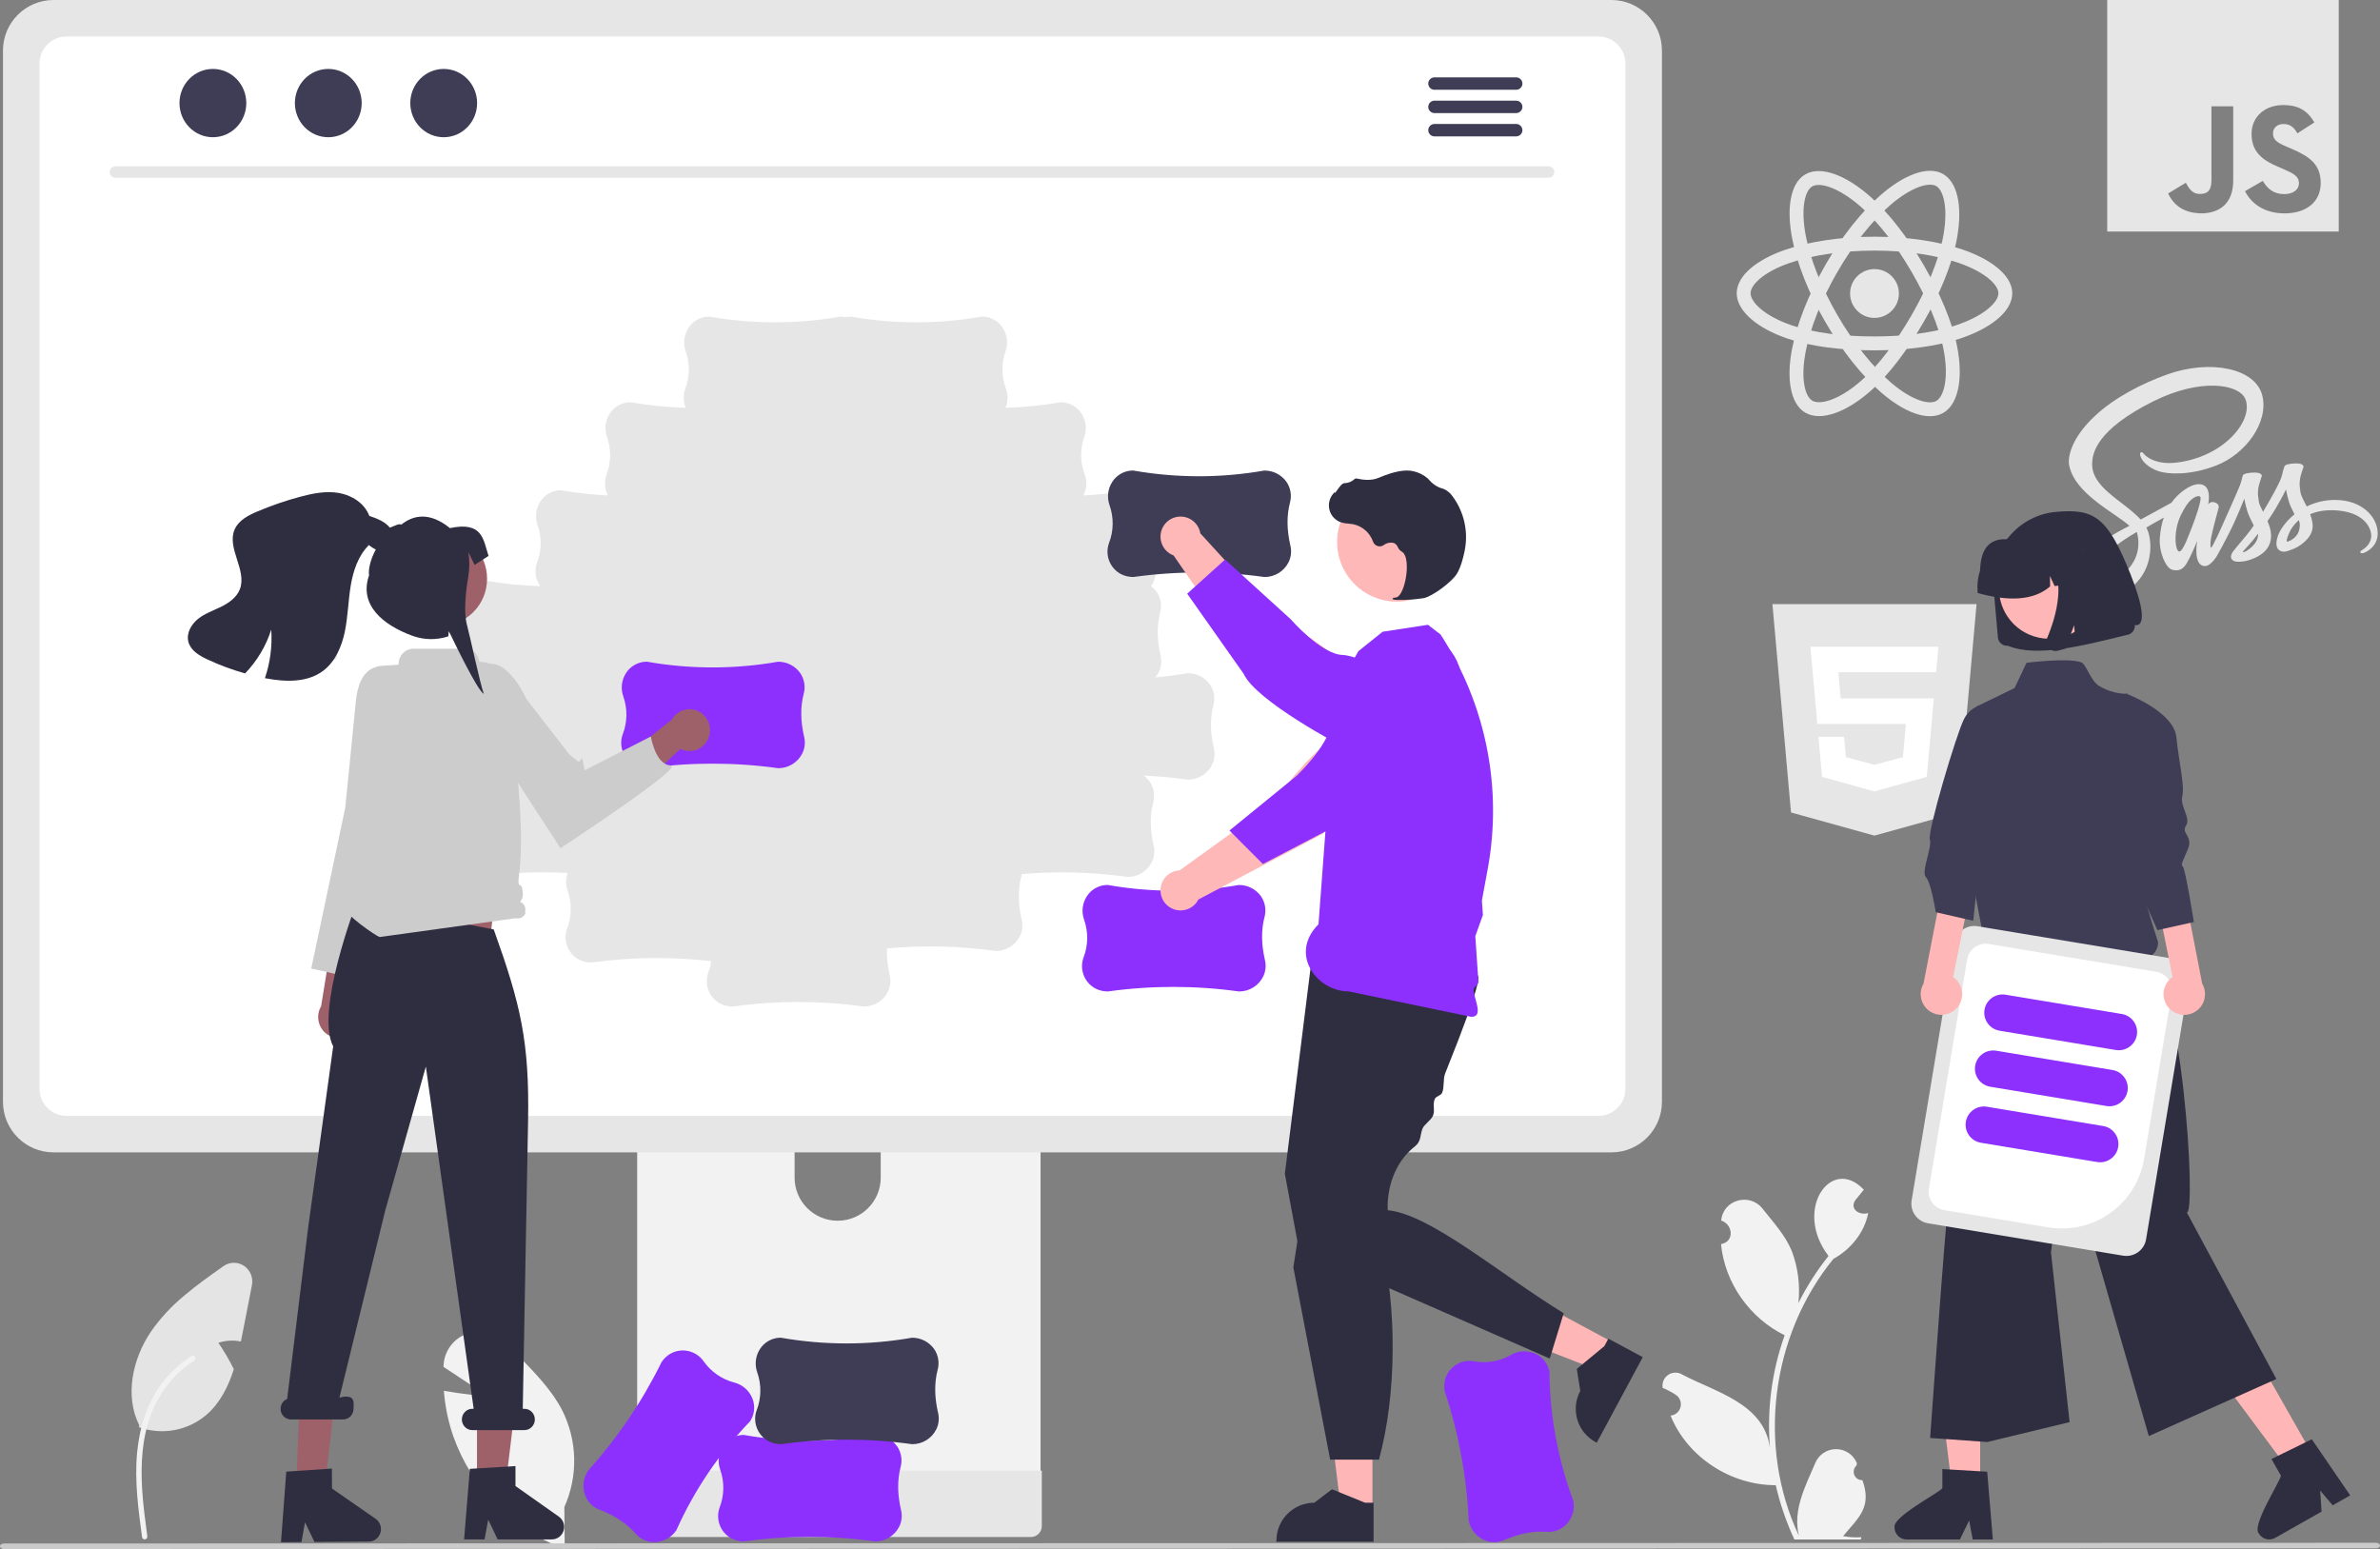 <?xml version="1.0" encoding="UTF-8"?>
<!DOCTYPE svg PUBLIC "-//W3C//DTD SVG 1.1//EN" "http://www.w3.org/Graphics/SVG/1.1/DTD/svg11.dtd">
<svg version="1.1" xmlns="http://www.w3.org/2000/svg" xmlns:xlink="http://www.w3.org/1999/xlink" x="0" y="0" width="1028" height="669.03" viewBox="0, 0, 1028, 669.03">
  <rect x="0" y="0" width="1028" height="669.03" fill="#808080" stroke="none"/>
  <g id="Layer_2">
    <path d="M1008.436,215.929 C1003.771,215.955 999.732,217.075 996.345,218.743 C995.094,216.268 993.843,214.104 993.635,212.489 C993.4,210.613 993.114,209.466 993.4,207.225 C993.687,204.984 994.99,201.805 994.99,201.544 C994.963,201.31 994.703,200.163 992.019,200.137 C989.335,200.111 987.016,200.658 986.755,201.362 C986.494,202.065 985.973,203.681 985.635,205.349 C985.165,207.798 980.266,216.476 977.478,221.036 C976.566,219.264 975.784,217.701 975.628,216.45 C975.393,214.574 975.107,213.427 975.393,211.186 C975.68,208.945 976.983,205.766 976.983,205.505 C976.957,205.271 976.696,204.124 974.013,204.098 C971.328,204.072 969.009,204.619 968.749,205.323 C968.488,206.026 968.201,207.694 967.628,209.31 C967.081,210.925 960.566,225.414 958.872,229.192 C958.012,231.121 957.257,232.658 956.709,233.701 C956.162,234.743 956.683,233.779 956.631,233.883 C956.162,234.769 955.901,235.264 955.901,235.264 L955.901,235.29 C955.537,235.942 955.146,236.567 954.963,236.567 C954.833,236.567 954.572,234.821 955.015,232.424 C955.979,227.394 958.325,219.551 958.299,219.264 C958.299,219.134 958.742,217.753 956.787,217.049 C954.885,216.346 954.208,217.518 954.051,217.518 C953.895,217.518 953.764,217.935 953.764,217.935 C953.764,217.935 955.875,209.102 949.725,209.102 C945.869,209.102 940.553,213.297 937.921,217.128 C936.253,218.04 932.709,219.968 928.957,222.027 C927.523,222.809 926.038,223.643 924.631,224.398 L924.344,224.085 C916.892,216.137 903.107,210.508 903.68,199.824 C903.888,195.942 905.243,185.701 930.156,173.297 C950.56,163.134 966.899,165.922 969.739,172.124 C973.778,180.984 961.009,197.453 939.797,199.824 C931.719,200.736 927.471,197.609 926.403,196.437 C925.283,195.212 925.126,195.16 924.71,195.394 C924.032,195.759 924.449,196.854 924.71,197.505 C925.335,199.147 927.941,202.065 932.371,203.525 C936.253,204.802 945.739,205.505 957.205,201.075 C970.052,196.098 980.084,182.287 977.14,170.743 C974.143,158.99 954.651,155.134 936.227,161.674 C925.256,165.583 913.374,171.681 904.826,179.681 C894.664,189.166 893.048,197.453 893.725,200.893 C896.097,213.166 913.009,221.166 919.784,227.082 C919.445,227.264 919.133,227.446 918.846,227.603 C915.458,229.27 902.559,236.02 899.328,243.16 C895.68,251.238 899.901,257.049 902.716,257.831 C911.419,260.254 920.331,255.903 925.152,248.737 C929.947,241.57 929.374,232.267 927.159,228.02 L927.08,227.863 L929.738,226.3 C931.458,225.284 933.152,224.346 934.637,223.537 C933.804,225.805 933.204,228.489 932.892,232.397 C932.527,236.984 934.403,242.925 936.879,245.27 C937.973,246.286 939.276,246.313 940.084,246.313 C942.95,246.313 944.253,243.941 945.687,241.101 C947.458,237.635 949.022,233.622 949.022,233.622 C949.022,233.622 947.068,244.489 952.41,244.489 C954.364,244.489 956.318,241.961 957.204,240.658 L957.204,240.684 C957.204,240.684 957.257,240.606 957.361,240.424 C957.47,240.262 957.574,240.097 957.674,239.929 L957.674,239.877 C958.455,238.522 960.201,235.421 962.807,230.287 C966.168,223.668 969.4,215.381 969.4,215.381 C969.4,215.381 969.713,217.414 970.677,220.749 C971.25,222.73 972.501,224.893 973.465,227.004 C972.683,228.098 972.214,228.724 972.214,228.724 L972.24,228.75 C971.615,229.584 970.911,230.47 970.182,231.356 C967.524,234.535 964.345,238.157 963.928,239.2 C963.432,240.424 963.537,241.336 964.501,242.066 C965.204,242.587 966.455,242.691 967.784,242.587 C970.182,242.431 971.849,241.831 972.683,241.466 C973.986,240.997 975.472,240.294 976.905,239.251 C979.511,237.323 981.1,234.587 980.944,230.939 C980.866,228.932 980.214,226.952 979.406,225.076 C979.641,224.737 979.876,224.398 980.11,224.033 C984.227,218.014 987.406,211.395 987.406,211.395 C987.406,211.395 987.719,213.427 988.683,216.763 C989.178,218.457 990.169,220.307 991.055,222.131 C987.198,225.284 984.775,228.933 983.941,231.33 C982.403,235.76 983.602,237.767 985.869,238.236 C986.885,238.444 988.345,237.975 989.439,237.506 C990.794,237.063 992.436,236.307 993.947,235.187 C996.553,233.258 999.055,230.574 998.924,226.952 C998.846,225.284 998.403,223.643 997.804,222.079 C1001.087,220.724 1005.335,219.942 1010.729,220.594 C1022.325,221.949 1024.618,229.193 1024.176,232.216 C1023.733,235.239 1021.309,236.907 1020.501,237.428 C1019.693,237.923 1019.433,238.106 1019.511,238.47 C1019.615,239.018 1019.98,238.991 1020.683,238.887 C1021.648,238.731 1026.781,236.412 1026.99,230.835 C1027.302,223.668 1020.501,215.851 1008.436,215.929 z M919.002,246.079 C915.172,250.274 909.778,251.864 907.484,250.509 C905.009,249.075 905.973,242.899 910.69,238.443 C913.556,235.733 917.283,233.232 919.732,231.694 C920.279,231.355 921.113,230.861 922.103,230.261 C922.26,230.157 922.364,230.105 922.364,230.105 C922.546,230 922.755,229.87 922.963,229.74 C924.709,236.098 923.042,241.675 919.002,246.079 z M947.016,227.03 C945.687,230.287 942.872,238.652 941.178,238.183 C939.719,237.792 938.833,231.46 940.891,225.206 C941.934,222.052 944.149,218.3 945.452,216.84 C947.563,214.495 949.856,213.713 950.429,214.678 C951.107,215.929 947.849,224.997 947.016,227.03 z M970.13,238.079 C969.556,238.365 969.035,238.574 968.801,238.418 C968.618,238.313 969.035,237.922 969.035,237.922 C969.035,237.922 971.927,234.821 973.074,233.388 C973.725,232.555 974.507,231.59 975.341,230.496 L975.341,230.808 C975.341,234.561 971.745,237.062 970.13,238.079 z M987.953,234.013 C987.536,233.701 987.589,232.736 988.996,229.714 C989.543,228.515 990.794,226.508 992.957,224.606 C993.217,225.388 993.374,226.143 993.348,226.847 C993.322,231.538 989.986,233.284 987.953,234.013 z" fill="#E6E6E6" id="sass-1"/>
    <g>
      <path d="M773.593,350.91 L765.569,260.906 L853.744,260.906 L845.71,350.895 L809.602,360.906 L773.593,350.91" fill="#E6E6E6"/>
      <path d="M809.658,301.646 L795.052,301.646 L794.043,290.342 L809.658,290.342 L809.658,279.304 L781.979,279.304 L784.956,312.685 L809.658,312.685 L809.658,301.646" fill="#FFFFFF"/>
      <path d="M809.658,330.314 L809.61,330.327 L797.316,327.008 L796.53,318.204 L785.449,318.204 L786.996,335.536 L809.608,341.813 L809.658,341.799 L809.658,330.314" fill="#FFFFFF"/>
      <path d="M809.62,301.646 L809.62,312.685 L823.213,312.685 L821.932,327.001 L809.62,330.324 L809.62,341.808 L832.25,335.536 L835.01,304.61 L835.279,301.646 L809.62,301.646" fill="#FFFFFF"/>
      <path d="M809.62,279.304 L809.62,290.343 L836.283,290.343 L836.505,287.861 L837.008,282.265 L837.272,279.304 L809.62,279.304" fill="#FFFFFF"/>
    </g>
    <g>
      <path d="M820.2,126.763 C820.2,132.587 815.479,137.307 809.656,137.307 C803.833,137.307 799.113,132.587 799.113,126.763 C799.113,120.94 803.833,116.22 809.656,116.22 C815.479,116.22 820.2,120.94 820.2,126.763 z" fill="#E6E6E6"/>
      <g>
        <path d="M809.657,105.228 C823.813,105.228 836.964,107.26 846.88,110.673 C858.827,114.786 866.172,121.021 866.172,126.666 C866.172,132.549 858.388,139.172 845.558,143.422 C835.859,146.636 823.095,148.314 809.657,148.314 C795.88,148.314 782.833,146.739 773.024,143.387 C760.615,139.145 753.14,132.437 753.14,126.666 C753.14,121.067 760.153,114.88 771.932,110.774 C781.885,107.304 795.361,105.228 809.655,105.228 z" fill-opacity="0" stroke="#E6E6E6" stroke-width="6"/>
        <path d="M790.995,116.009 C798.067,103.746 806.397,93.368 814.307,86.484 C823.839,78.19 832.909,74.941 837.799,77.761 C842.895,80.7 844.744,90.752 842.017,103.989 C839.957,113.997 835.032,125.892 828.318,137.533 C821.435,149.468 813.554,159.983 805.751,166.804 C795.877,175.435 786.331,178.559 781.332,175.676 C776.481,172.88 774.626,163.713 776.953,151.457 C778.92,141.102 783.854,128.392 790.993,116.009 z" fill-opacity="0" stroke="#E6E6E6" stroke-width="6"/>
        <path d="M791.013,137.564 C783.921,125.315 779.092,112.914 777.076,102.622 C774.65,90.222 776.366,80.741 781.251,77.913 C786.342,74.966 795.975,78.385 806.081,87.358 C813.722,94.143 821.568,104.348 828.301,115.978 C835.204,127.901 840.377,139.981 842.39,150.148 C844.936,163.013 842.875,172.843 837.881,175.734 C833.035,178.539 824.167,175.569 814.712,167.432 C806.723,160.558 798.175,149.935 791.013,137.564 z" fill-opacity="0" stroke="#E6E6E6" stroke-width="6"/>
      </g>
    </g>
    <path d="M1010.175,0 L1010.175,100 L910.175,100 L910.175,0 L1010.175,0 z M986.279,45.372 C977.888,45.372 972.518,50.743 972.518,57.791 C972.518,65.444 977.016,69.068 983.796,71.954 L986.144,72.962 C990.441,74.841 992.991,75.982 992.991,79.204 C992.991,81.889 990.508,83.836 986.614,83.836 C981.983,83.836 979.365,81.42 977.351,78.13 L969.699,82.56 L969.699,82.56 C972.451,87.998 978.09,92.159 986.816,92.159 C995.744,92.159 1002.389,87.528 1002.389,79.07 C1002.389,71.216 997.891,67.726 989.903,64.302 L987.554,63.296 C983.527,61.55 981.782,60.409 981.781,57.589 C981.782,55.308 983.527,53.562 986.279,53.562 C988.964,53.562 990.709,54.703 992.32,57.589 L999.637,52.891 C996.549,47.454 992.253,45.372 986.279,45.372 z M964.595,45.91 L955.197,45.91 L955.197,77.862 C955.197,82.561 953.25,83.768 950.162,83.768 C946.941,83.768 945.598,81.554 944.122,78.936 L936.469,83.567 C939.333,89.484 944.134,91.948 950.565,92.159 C958.889,92.159 964.595,87.728 964.595,77.995 L964.595,45.91 z M936.469,83.567 L936.469,83.567 L936.469,83.567 L936.469,83.567 z" fill="#E6E6E6"/>
  </g>
  <g id="Layer_1">
    <path d="M243.928,669.03 L243.274,668.787 C221.131,660.435 203.783,642.766 195.839,620.474 C193.686,614.278 192.322,607.837 191.779,601.3 L191.726,600.677 L192.342,600.787 C199.696,602.107 207.415,602.836 210.855,603.121 L191.558,590.353 L191.593,589.689 C191.894,583.456 195.956,578.032 201.854,575.991 C207.808,573.793 214.501,575.437 218.758,580.145 C220.676,582.227 222.705,584.323 224.666,586.351 C231.405,593.316 238.374,600.519 242.781,609.022 C249.409,622.123 249.768,637.516 243.76,650.912 z" fill="#F2F2F2"/>
    <path d="M634.365,656.657 L634.357,656.588 C633.504,637.649 630.029,618.92 624.031,600.936 L624.026,600.907 C623.676,599.06 623.778,597.155 624.322,595.356 C625.997,590.199 631.192,587.042 636.541,587.93 C642.066,588.968 647.781,587.993 652.648,585.18 C655.74,583.387 659.491,583.138 662.792,584.509 C665.905,585.777 668.234,588.444 669.07,591.7 C669.136,591.956 669.193,592.214 669.242,592.477 C669.418,611.505 672.913,630.356 679.57,648.182 L679.574,648.205 C680.271,651.886 679.16,655.678 676.586,658.401 C674.312,660.709 671.125,661.88 667.898,661.593 C662.103,661.198 656.144,662.374 649.679,665.188 C647.421,666.193 644.882,666.371 642.506,665.692 C638.303,664.46 635.154,660.965 634.365,656.657 z" fill="#8D30FE"/>
    <path d="M275.22,394.418 L275.22,643.118 L449.451,643.118 L449.451,394.418 C449.457,390.746 447.067,387.5 443.558,386.416 C442.753,386.15 441.909,386.019 441.061,386.028 L283.635,386.028 C278.993,386.019 275.225,389.777 275.22,394.418 z M343.215,479.872 C343.309,469.667 351.609,461.444 361.814,461.444 C372.02,461.444 380.319,469.667 380.413,479.872 L380.413,508.729 C380.365,518.967 372.052,527.24 361.814,527.24 C351.577,527.24 343.264,518.967 343.215,508.729 z" fill="#F2F2F2"/>
    <path d="M274.687,635.165 L274.687,659.147 C274.695,661.733 276.782,663.83 279.367,663.852 L445.304,663.852 C447.893,663.839 449.985,661.736 449.985,659.147 L449.985,635.165 z" fill="#E6E6E6"/>
    <path d="M1.283,21.8 L1.283,475.892 C1.292,487.941 11.058,497.706 23.107,497.716 L696.024,497.716 C708.073,497.706 717.839,487.941 717.848,475.892 L717.848,21.8 C717.82,9.763 708.062,0.015 696.024,-0 L23.107,-0 C11.07,0.015 1.312,9.763 1.283,21.8 z" fill="#E6E6E6"/>
    <path d="M690.41,15.762 L28.721,15.762 C22.276,15.776 17.058,21.005 17.057,27.45 L17.057,470.29 C17.068,476.727 22.284,481.943 28.721,481.954 L690.41,481.954 C696.848,481.943 702.063,476.727 702.074,470.29 L702.074,27.45 C702.074,21.005 696.856,15.776 690.41,15.762 z M523.497,330.38 C521.519,334.287 517.508,336.746 513.129,336.736 L513.059,336.731 Q503.544,335.405 493.959,334.983 C494.951,335.693 495.824,336.557 496.546,337.541 C498.4,340.198 498.97,343.545 498.099,346.667 C496.654,352.292 496.722,358.365 498.31,365.235 C498.886,367.638 498.598,370.168 497.497,372.38 C495.519,376.287 491.508,378.746 487.129,378.736 L487.059,378.731 C471.911,376.621 456.574,376.213 441.334,377.513 C441.274,377.897 441.198,378.282 441.099,378.667 C439.654,384.292 439.722,390.365 441.31,397.235 C441.886,399.638 441.598,402.168 440.497,404.38 C438.519,408.287 434.508,410.746 430.129,410.736 L430.059,410.731 C414.502,408.565 398.746,408.194 383.104,409.625 C382.985,413.532 383.391,417.436 384.31,421.235 C384.886,423.638 384.598,426.168 383.497,428.38 C381.519,432.287 377.508,434.746 373.129,434.736 L373.059,434.731 C354.283,432.115 335.234,432.115 316.458,434.731 L316.427,434.731 C314.548,434.738 312.694,434.291 311.024,433.427 C306.259,430.84 304.103,425.157 305.952,420.059 C306.519,418.455 306.941,416.802 307.212,415.122 C290.004,413.138 272.614,413.343 255.458,415.731 L255.427,415.731 C253.548,415.738 251.694,415.291 250.024,414.427 C245.259,411.84 243.103,406.157 244.952,401.059 C246.981,395.816 247.064,390.019 245.186,384.72 C244.301,382.235 244.301,379.521 245.186,377.036 C232.252,376.377 219.285,376.944 206.458,378.731 L206.427,378.731 C204.548,378.738 202.694,378.291 201.024,377.427 C196.259,374.84 194.103,369.157 195.952,364.059 C197.981,358.816 198.064,353.019 196.186,347.72 C194.987,344.353 195.427,340.619 197.377,337.624 C199.192,334.795 202.239,332.992 205.593,332.763 C205.856,332.745 206.121,332.736 206.388,332.736 C212.96,333.885 219.595,334.634 226.258,334.98 C222.008,332.187 220.227,326.844 221.952,322.059 C223.981,316.816 224.064,311.019 222.186,305.72 C220.987,302.353 221.427,298.619 223.377,295.624 C223.461,295.495 223.559,295.38 223.648,295.256 Q216.536,295.746 209.458,296.731 L209.427,296.731 C207.548,296.738 205.694,296.291 204.024,295.427 C199.259,292.84 197.103,287.157 198.952,282.059 C200.981,276.816 201.064,271.019 199.186,265.72 C197.987,262.353 198.427,258.619 200.377,255.624 C202.192,252.795 205.239,250.992 208.593,250.763 C208.856,250.745 209.121,250.736 209.388,250.736 C217.29,252.119 225.283,252.924 233.302,253.143 C231.256,250.195 230.754,246.442 231.952,243.059 C233.981,237.816 234.064,232.019 232.186,226.72 C230.987,223.353 231.427,219.619 233.377,216.624 C235.192,213.795 238.239,211.992 241.593,211.763 C241.856,211.745 242.121,211.736 242.388,211.736 C249.075,212.905 255.828,213.661 262.608,214 C261.152,211.242 260.914,208 261.952,205.059 C263.981,199.816 264.064,194.019 262.186,188.72 C260.987,185.353 261.427,181.619 263.377,178.624 C265.192,175.795 268.239,173.992 271.593,173.763 C271.856,173.745 272.121,173.736 272.388,173.736 C280.257,175.113 288.215,175.917 296.2,176.14 C295.113,173.572 295.025,170.69 295.952,168.059 C297.981,162.816 298.064,157.019 296.186,151.72 C294.987,148.353 295.427,144.619 297.377,141.624 C299.192,138.795 302.239,136.992 305.593,136.763 C305.856,136.745 306.121,136.736 306.388,136.736 C325.129,140.035 344.301,140.037 363.043,136.743 L363.066,136.743 C364.513,137.041 366.005,137.041 367.451,136.743 L367.474,136.743 C386.216,140.037 405.388,140.035 424.129,136.736 C424.396,136.736 424.661,136.745 424.925,136.763 C428.278,136.992 431.325,138.795 433.14,141.624 C435.09,144.619 435.53,148.353 434.331,151.72 C432.453,157.019 432.536,162.816 434.565,168.059 C435.493,170.69 435.404,173.572 434.317,176.14 C442.302,175.917 450.26,175.113 458.129,173.736 C458.396,173.736 458.661,173.745 458.925,173.763 C462.278,173.992 465.325,175.795 467.14,178.624 C469.09,181.619 469.53,185.353 468.331,188.72 C466.453,194.019 466.536,199.816 468.565,205.059 C469.603,208 469.365,211.242 467.909,214 C474.689,213.661 481.442,212.906 488.129,211.736 C488.396,211.736 488.661,211.745 488.925,211.763 C492.278,211.992 495.325,213.795 497.14,216.624 C499.09,219.619 499.53,223.353 498.331,226.72 C496.453,232.019 496.536,237.816 498.565,243.059 C499.767,246.451 499.259,250.213 497.201,253.165 C498.094,253.839 498.884,254.639 499.546,255.541 C501.4,258.198 501.97,261.545 501.099,264.667 C499.654,270.292 499.723,276.365 501.31,283.235 C501.886,285.638 501.598,288.168 500.497,290.38 C500.094,291.168 499.603,291.907 499.034,292.585 Q506.056,291.967 513.043,290.743 L513.066,290.743 C516.813,290.73 520.338,292.514 522.546,295.541 C524.4,298.198 524.97,301.545 524.099,304.667 C522.654,310.292 522.723,316.365 524.31,323.235 C524.886,325.638 524.598,328.168 523.497,330.38 z" fill="#FFFFFF"/>
    <path d="M668.949,76.765 L49.808,76.765 C48.47,76.736 47.4,75.642 47.4,74.303 C47.4,72.964 48.47,71.87 49.808,71.841 L668.949,71.841 C670.287,71.87 671.357,72.964 671.357,74.303 C671.357,75.642 670.287,76.736 668.949,76.765 z" fill="#E6E6E6"/>
    <path d="M106.383,44.519 C106.383,52.666 99.923,59.27 91.954,59.27 C83.985,59.27 77.525,52.666 77.525,44.519 C77.525,36.372 83.985,29.768 91.954,29.768 C99.923,29.768 106.383,36.372 106.383,44.519 z" fill="#3F3D56"/>
    <path d="M156.23,44.519 C156.23,52.666 149.77,59.27 141.801,59.27 C133.832,59.27 127.372,52.666 127.372,44.519 C127.372,36.372 133.832,29.768 141.801,29.768 C149.77,29.768 156.23,36.372 156.23,44.519 z" fill="#3F3D56"/>
    <path d="M206.077,44.519 C206.077,52.666 199.617,59.27 191.648,59.27 C183.679,59.27 177.218,52.666 177.218,44.519 C177.218,36.372 183.679,29.768 191.648,29.768 C199.617,29.768 206.077,36.372 206.077,44.519 z" fill="#3F3D56"/>
    <path d="M654.933,33.416 L619.529,33.416 C618.073,33.449 616.91,34.639 616.91,36.095 C616.91,37.552 618.073,38.741 619.529,38.775 L654.933,38.775 C656.398,38.755 657.576,37.561 657.576,36.095 C657.576,34.629 656.398,33.436 654.933,33.416 z" fill="#3F3D56"/>
    <path d="M654.933,43.479 L619.529,43.479 C618.073,43.512 616.909,44.702 616.909,46.159 C616.909,47.615 618.073,48.805 619.529,48.838 L654.932,48.838 C656.398,48.818 657.576,47.625 657.576,46.159 C657.576,44.693 656.398,43.499 654.932,43.479 z" fill="#3F3D56"/>
    <path d="M654.933,53.542 L619.529,53.542 C618.073,53.576 616.91,54.766 616.91,56.222 C616.91,57.678 618.073,58.868 619.529,58.902 L654.933,58.902 C656.398,58.882 657.576,57.688 657.576,56.222 C657.576,54.756 656.398,53.562 654.933,53.542 z" fill="#3F3D56"/>
    <path d="M535.195,428.22 L535.126,428.215 C516.349,425.598 497.301,425.598 478.524,428.215 L478.494,428.215 C476.614,428.222 474.76,427.775 473.091,426.911 C468.326,424.323 466.169,418.64 468.018,413.543 C470.047,408.299 470.13,402.503 468.253,397.203 C467.053,393.837 467.494,390.103 469.443,387.107 C471.258,384.278 474.305,382.475 477.659,382.246 C477.923,382.229 478.187,382.22 478.455,382.22 C497.195,385.518 516.368,385.521 535.109,382.227 L535.133,382.227 C538.879,382.214 542.404,383.998 544.612,387.025 C546.467,389.682 547.037,393.029 546.166,396.15 C544.72,401.775 544.789,407.849 546.377,414.719 C546.953,417.122 546.665,419.651 545.563,421.864 C543.586,425.771 539.574,428.23 535.195,428.22 z" fill="#8D30FE"/>
    <path d="M592.938,330.173 L577.832,317.672 C566.505,323.61 549.268,347.314 549.268,347.314 L509.504,375.913 C505.305,376.113 501.856,379.301 501.328,383.472 C500.8,387.644 503.346,391.591 507.363,392.831 C511.381,394.071 515.708,392.244 517.623,388.501 L571.65,359.951 z" fill="#FFB8B8"/>
    <path d="M623.856,278.317 L623.856,278.317 C628.553,282.294 631.235,288.157 631.173,294.311 C631.111,300.465 628.312,306.273 623.536,310.155 L613.93,317.964 C613.93,317.964 589.97,352.457 577.498,356.459 L545.479,373.187 L531.041,358.711 L560.06,335.062 C560.06,335.062 573.407,322.438 574.743,313.196 C575.562,307.537 585.14,292.12 594.741,280.685 C598.285,276.505 603.346,273.906 608.807,273.462 C614.269,273.018 619.684,274.764 623.856,278.317 z" fill="#8D30FE"/>
    <path d="M592.813,651.672 L579.166,651.671 L572.674,599.031 L592.816,599.032 L592.813,651.672 z" fill="#FFB6B6"/>
    <path d="M593.294,665.908 L551.327,665.907 L551.327,665.376 C551.328,656.355 558.64,649.042 567.661,649.042 L567.662,649.042 L575.328,643.226 L589.631,649.043 L593.294,649.043 z" fill="#2F2E41"/>
    <path d="M696.797,579.842 L690.334,591.861 L640.896,572.653 L650.435,554.913 L696.797,579.842 z" fill="#FFB6B6"/>
    <path d="M709.564,586.16 L689.69,623.122 L689.222,622.871 C681.277,618.599 678.299,608.695 682.57,600.749 L682.571,600.748 L681.079,591.242 L692.974,581.399 L694.709,578.173 z" fill="#2F2E41"/>
    <path d="M567.011,410.61 L554.966,506.97 L560.989,539.276 L669.393,586.768 L675.416,567.195 C647.706,550.239 618.085,524.578 599.421,522.691 C599.421,522.691 597.873,505.591 611.244,495.038 C613.941,492.908 613.351,490.028 614.442,487.417 C615.193,485.621 618.177,483.751 618.941,481.908 C619.932,479.521 618.706,477.149 619.702,474.723 C620.262,473.359 622.385,473.274 622.941,471.908 C623.891,469.58 623.269,465.975 624.194,463.674 C626.171,458.758 628.071,453.951 629.806,449.444 C635.207,435.416 639.008,424.303 638.528,421.903 C637.023,414.374 567.011,410.61 567.011,410.61 z" fill="#2F2E41"/>
    <path d="M564.937,506.691 L558.635,547.385 L574.539,630.431 L595.618,630.431 C603.191,602.527 603.581,565.852 596.371,534.824 z" fill="#2F2E41"/>
    <path d="M577.046,298.158 L586.763,281.226 L597.196,272.856 L616.769,269.845 L622.207,274.026 L622.207,274.026 C641.777,303.937 649.074,340.235 642.585,375.385 L641.057,383.659 L640.088,388.91 L640.508,395.188 L637.241,404.327 L637.691,411.019 L637.931,414.594 L638.172,418.181 L638.508,423.188 C639.109,426.046 636.079,425.669 636.508,428.188 C637.26,432.612 640.636,439.167 635.508,439.188 L582.508,428.188 C569.043,428.243 556.508,412.188 569.508,399.188 z" fill="#8D30FE"/>
    <path d="M629.024,234.112 C629.024,248.326 617.501,259.848 603.287,259.848 C589.073,259.848 577.551,248.326 577.551,234.112 C577.551,219.898 589.073,208.375 603.287,208.375 C617.501,208.375 629.024,219.898 629.024,234.112 z" fill="#FFB8B8"/>
    <path d="M603.723,259.117 C607.489,259.176 611.253,258.913 614.974,258.331 C618.662,257.581 626.913,251.535 629.213,247.896 L629.213,247.896 C630.922,245.193 632.015,240.972 632.631,237.907 C634.308,229.704 632.429,221.175 627.46,214.436 C626.516,213.043 625.212,211.93 623.687,211.216 C623.552,211.163 623.413,211.117 623.273,211.077 C621.051,210.492 619.054,209.257 617.54,207.529 C617.246,207.18 616.928,206.852 616.587,206.548 C614.875,205.104 612.845,204.085 610.664,203.575 C607.144,202.632 602.048,203.568 595.521,206.357 C592.241,207.759 588.654,207.252 585.895,206.653 C585.58,206.592 585.257,206.703 585.045,206.944 C583.871,208.046 582.324,208.663 580.714,208.671 C579.727,208.714 578.693,210.08 577.442,211.86 C577.158,212.265 576.827,212.736 576.588,213.023 L576.556,212.472 L575.998,213.087 C574.216,215.052 573.565,217.793 574.273,220.349 C574.982,222.905 576.951,224.92 579.49,225.687 C580.482,225.951 581.498,226.113 582.523,226.171 C583.144,226.226 583.786,226.284 584.402,226.391 C588.42,227.214 591.71,230.087 593.067,233.958 C593.386,234.849 594.102,235.541 595.003,235.831 C595.905,236.121 596.89,235.976 597.669,235.438 C598.97,234.425 600.685,234.113 602.26,234.602 C602.93,234.975 603.452,235.567 603.738,236.279 C604.086,237.072 604.661,237.744 605.392,238.208 C607.892,239.497 608.064,245.206 607.166,249.965 C606.301,254.552 604.59,257.87 603.007,258.034 C601.788,258.16 601.648,258.247 601.56,258.462 L601.481,258.655 L601.618,258.836 C602.291,259.08 603.009,259.176 603.723,259.117 z" fill="#2F2E41"/>
    <path d="M546.195,249.22 L546.126,249.215 C527.349,246.598 508.301,246.598 489.524,249.215 L489.494,249.215 C487.614,249.222 485.76,248.775 484.091,247.911 C479.326,245.323 477.169,239.64 479.018,234.543 C481.047,229.299 481.13,223.503 479.253,218.203 C478.053,214.837 478.494,211.103 480.443,208.107 C482.258,205.278 485.305,203.475 488.659,203.246 C488.923,203.229 489.187,203.22 489.455,203.22 C508.195,206.518 527.368,206.521 546.109,203.227 L546.133,203.227 C549.879,203.214 553.404,204.998 555.612,208.025 C557.467,210.682 558.037,214.029 557.166,217.15 C555.72,222.775 555.789,228.849 557.377,235.719 C557.953,238.122 557.665,240.651 556.563,242.864 C554.586,246.771 550.574,249.23 546.195,249.22 z" fill="#3F3D56"/>
    <path d="M573.632,307.869 L584.281,291.406 C577.061,280.85 551.505,266.501 551.505,266.501 L518.455,230.352 C517.766,226.204 514.196,223.152 509.992,223.115 C505.787,223.078 502.165,226.068 501.403,230.203 C500.641,234.337 502.96,238.422 506.901,239.886 L541.569,290.207 z" fill="#FFB8B8"/>
    <path d="M620.355,327.586 L620.355,327.586 C616.953,332.715 611.444,336.064 605.325,336.722 C599.206,337.379 593.111,335.278 588.697,330.989 L579.819,322.361 C579.819,322.361 542.604,302.929 537.173,291.01 L512.788,256.424 L529.138,241.674 L557.557,267.508 C557.557,267.508 570.641,282.638 579.975,282.885 C585.691,283.037 602.122,290.748 614.6,298.947 C619.165,301.978 622.338,306.7 623.418,312.073 C624.497,317.446 623.395,323.027 620.355,327.586 z" fill="#8D30FE"/>
    <path d="M378.014,665.759 L377.945,665.754 C359.169,663.138 340.12,663.138 321.343,665.754 L321.313,665.754 C319.433,665.761 317.58,665.314 315.91,664.45 C311.145,661.862 308.989,656.179 310.838,651.082 C312.866,645.839 312.95,640.042 311.072,634.743 C309.873,631.376 310.313,627.642 312.262,624.646 C314.078,621.818 317.125,620.015 320.478,619.786 C320.742,619.768 321.007,619.759 321.274,619.759 C340.015,623.057 359.187,623.06 377.928,619.766 L377.952,619.766 C381.698,619.753 385.224,621.537 387.431,624.564 C389.286,627.221 389.856,630.568 388.985,633.689 C387.54,639.314 387.608,645.388 389.196,652.258 C389.772,654.661 389.484,657.19 388.383,659.403 C386.405,663.31 382.394,665.769 378.014,665.759 z" fill="#8D30FE"/>
    <path d="M394.014,623.759 L393.945,623.754 C375.169,621.138 356.12,621.138 337.343,623.754 L337.313,623.754 C335.433,623.761 333.58,623.314 331.91,622.45 C327.145,619.862 324.989,614.179 326.838,609.082 C328.866,603.839 328.95,598.042 327.072,592.743 C325.873,589.376 326.313,585.642 328.262,582.646 C330.078,579.818 333.125,578.015 336.478,577.786 C336.742,577.768 337.007,577.759 337.274,577.759 C356.015,581.057 375.187,581.06 393.928,577.766 L393.952,577.766 C397.698,577.753 401.224,579.537 403.431,582.564 C405.286,585.221 405.856,588.568 404.985,591.689 C403.54,597.314 403.608,603.388 405.196,610.258 C405.772,612.661 405.484,615.19 404.383,617.403 C402.405,621.31 398.394,623.769 394.014,623.759 z" fill="#3F3D56"/>
    <path d="M254.002,635.208 L254.044,635.154 C266.732,621.067 277.406,605.29 285.759,588.272 L285.776,588.247 C286.824,586.686 288.233,585.401 289.884,584.502 C294.697,582.005 300.613,583.404 303.799,587.791 C307.005,592.41 311.759,595.726 317.201,597.141 C320.661,598.034 323.507,600.49 324.896,603.784 C326.222,606.872 326.008,610.406 324.319,613.312 C324.185,613.541 324.045,613.765 323.895,613.987 C310.662,627.661 299.917,643.539 292.144,660.908 L292.131,660.927 C290.043,664.038 286.59,665.958 282.846,666.091 C279.606,666.138 276.514,664.734 274.417,662.264 C270.567,657.915 265.498,654.569 258.919,652.035 C256.605,651.165 254.672,649.509 253.456,647.357 C251.328,643.53 251.539,638.83 254.002,635.208 z" fill="#8D30FE"/>
    <path d="M336.16,331.791 L336.091,331.786 C317.314,329.17 298.266,329.17 279.489,331.786 L279.459,331.786 C277.579,331.793 275.725,331.346 274.055,330.482 C269.291,327.894 267.134,322.211 268.983,317.114 C271.012,311.871 271.095,306.074 269.218,300.775 C268.018,297.408 268.458,293.674 270.408,290.678 C272.223,287.85 275.27,286.047 278.624,285.818 C278.887,285.8 279.152,285.791 279.42,285.791 C298.16,289.089 317.333,289.092 336.074,285.798 L336.097,285.798 C339.844,285.785 343.369,287.569 345.577,290.596 C347.432,293.253 348.001,296.6 347.131,299.721 C345.685,305.346 345.754,311.42 347.342,318.29 C347.918,320.693 347.63,323.223 346.528,325.435 C344.55,329.342 340.539,331.801 336.16,331.791 z" fill="#8D30FE"/>
    <path d="M804.448,639.285 C802.932,639.355 801.534,638.47 800.948,637.07 C800.363,635.669 800.715,634.053 801.829,633.023 C801.92,632.66 801.985,632.4 802.077,632.038 C800.628,628.358 797.091,625.924 793.135,625.887 C789.18,625.85 785.598,628.216 784.08,631.869 C779.797,641.892 774.255,652.268 777.011,663.309 C758.805,624.723 764.997,576.727 791.903,543.729 C799.34,539.632 805.368,532.353 806.937,523.902 C803.257,525.149 798.667,522.155 801.435,518.278 C802.634,516.796 803.846,515.326 805.045,513.844 C791.063,498.954 774.404,522.356 789.794,542.454 C784.76,548.766 780.399,555.587 776.783,562.805 C777.618,555.14 776.621,547.386 773.875,540.181 C771.091,533.466 765.874,527.811 761.28,522.006 C755.694,514.933 744.197,518.196 743.445,527.172 C748.6,528.866 749.27,536.313 743.373,537.332 C744.918,554.03 755.827,569.376 770.852,576.699 C765.303,592.267 763.136,608.839 764.496,625.31 C761.844,606.06 741.18,601.389 726.737,593.738 C724.859,592.533 722.447,592.552 720.588,593.787 C718.729,595.021 717.776,597.238 718.157,599.436 C720.151,600.247 722.059,601.253 723.853,602.441 C725.576,603.599 726.385,605.716 725.872,607.728 C725.36,609.74 723.639,611.213 721.572,611.406 C728.852,629.424 747.674,641.524 767.005,641.456 C768.863,649.528 771.555,657.386 775.037,664.903 L803.729,664.903 C803.832,664.584 803.924,664.255 804.017,663.936 C801.361,664.103 798.695,663.944 796.078,663.463 C803.104,655.144 808.538,650.9 804.448,639.286 z" fill="#F2F2F2"/>
    <path d="M108.821,555.061 L104.961,574.842 C104.67,576.354 104.366,577.893 104.036,579.419 C100.809,578.736 97.464,578.927 94.332,579.972 C96.817,583.599 99.044,587.403 100.995,591.354 C98.563,599.01 94.993,606.085 89.018,611.202 C80.901,617.998 69.9,619.974 60,616.414 L60.172,615.631 C53.747,602.899 57.238,586.845 65.222,575.085 C69.295,569.283 74.12,564.073 79.566,559.598 C84.959,555.007 90.789,550.889 96.567,546.825 C99.221,544.961 102.716,544.925 105.407,546.733 C108.097,548.542 109.447,551.834 108.821,555.061 z" fill="#E4E4E4"/>
    <path d="M61.375,664.008 C59.75,651.92 58.079,639.678 59.219,627.46 C60.232,616.61 63.472,606.012 70.071,597.322 C73.574,592.718 77.836,588.774 82.666,585.666 C83.926,584.856 85.084,586.893 83.83,587.701 C75.474,593.095 69.01,601.06 65.372,610.447 C61.353,620.887 60.708,632.268 61.406,643.357 C61.825,650.063 62.712,656.724 63.607,663.38 C63.756,664.005 63.403,664.641 62.8,664.83 C62.186,665 61.553,664.632 61.38,664.007 z" fill="#F2F2F2" id="b311a411-101b-4365-a37b-2cdfec47a637-17"/>
    <path d="M145.666,283.223 L146.724,219.444 C146.767,216.837 142.801,216.836 142.758,219.444 L141.7,283.223 C141.657,285.831 145.623,285.831 145.666,283.223 z" fill="#E6E6E6"/>
    <path d="M144.351,210.625 L144.346,210.628 L144.356,210.625 L144.351,210.625 z" fill="#E6E6E6"/>
    <path d="M144.363,210.623 C144.369,210.625 144.363,210.624 144.362,210.625 z" fill="#E6E6E6"/>
    <path d="M144.362,210.622 L144.363,210.623 z" fill="#E6E6E6"/>
    <path d="M144.362,210.625 L144.356,210.626 C144.364,210.627 144.361,210.625 144.362,210.625 z" fill="#E6E6E6"/>
    <path d="M144.359,210.621 L144.359,210.621 L144.361,210.623 L144.359,210.621 z" fill="#E6E6E6"/>
    <path d="M152.566,445.575 C154.4,443.693 155.323,441.077 155.088,438.432 C154.852,435.788 153.481,433.385 151.344,431.872 L165.334,360.906 L149.885,365.972 L138.687,434.614 C136.386,438.535 137.319,443.594 140.86,446.391 C144.401,449.187 149.43,448.837 152.566,445.575 z" fill="#9E616A"/>
    <path d="M173.222,295.43 L163.637,288.04 C163.637,288.04 155.181,287.428 153.684,303.002 C152.186,318.576 149.111,348.927 149.111,348.927 L134.444,418.308 L154.747,422.86 L170.457,347.985 L179.881,325.75 z" fill="#CCCCCC"/>
    <path d="M157.42,408.722 L211.432,407.803 L215.934,370.107 L157.42,370.107 L157.42,408.722 z" fill="#9E616A"/>
    <path d="M206.031,640.69 L218.5,640.69 L224.431,591.569 L206.028,591.57 L206.031,640.69 z" fill="#9E616A"/>
    <path d="M127.915,641.87 L140.384,641.779 L145.978,592.618 L129.761,596.417 L127.915,641.87 z" fill="#9E616A"/>
    <path d="M166.913,337.644 L164.088,345.146 L164.653,352.649 L219.947,372.209 L217.204,339.375 L210.988,331.872 L166.913,337.644 z" fill="#FFB6B6"/>
    <path d="M210.384,249.958 C210.384,261.098 201.542,270.129 190.635,270.129 C179.728,270.129 170.886,261.098 170.886,249.958 C170.886,238.818 179.728,229.788 190.635,229.788 C201.542,229.788 210.384,238.818 210.384,249.958 z" fill="#9E616A"/>
    <path d="M202.938,634.408 L222.649,633.206 L222.649,641.832 L241.389,655.05 C243.289,656.39 244.115,658.836 243.428,661.087 C242.741,663.338 240.7,664.871 238.391,664.871 L214.925,664.871 L210.88,656.339 L209.301,664.871 L200.453,664.871 z" fill="#2F2E41"/>
    <path d="M123.649,635.617 L143.352,634.275 L143.411,642.9 L162.241,655.984 C164.15,657.31 164.992,659.75 164.321,662.006 C163.649,664.262 161.619,665.81 159.31,665.826 L135.844,665.994 L131.741,657.491 L130.22,666.034 L121.373,666.097 z" fill="#2F2E41"/>
    <path d="M124.035,604.207 L133.114,530.085 L143.917,451.935 C136.006,436.93 153.819,390.334 153.819,390.334 L156.333,390.458 L213.245,401.423 L213.233,401.367 C224.873,433.793 228.729,449.812 228.091,484.343 L225.798,608.472 L226.518,608.472 C229.004,608.472 231.019,610.53 231.019,613.069 C231.019,615.608 229.004,617.666 226.518,617.666 L204.013,617.666 C202.403,617.669 200.914,616.794 200.108,615.37 C199.302,613.947 199.302,612.192 200.108,610.768 C200.914,609.345 202.403,608.469 204.013,608.472 L204.593,608.472 L183.936,460.671 L166.422,522.73 L146.617,603.638 C153.819,601.799 152.701,606.059 152.701,608.472 C152.701,611.011 150.686,613.069 148.2,613.069 L125.695,613.069 C123.535,613.072 121.679,611.506 121.274,609.34 C120.868,607.174 122.027,605.019 124.035,604.207 z" fill="#2F2E41"/>
    <path d="M149.388,392.748 L151.188,374.36 C151.572,372.821 152.882,371.709 154.433,371.606 C155.184,362.847 158.34,325.058 158.528,323.41 L158.536,323.34 L159.971,292.027 C160.079,289.672 161.901,287.776 164.204,287.623 L171.785,287.116 C172.001,287.109 172.172,286.928 172.172,286.707 C172.172,283.111 175.026,280.196 178.547,280.196 L200.99,280.196 C203.998,280.198 206.535,282.484 206.909,285.532 C206.93,285.743 207.106,285.901 207.313,285.897 L207.315,285.897 C212.585,285.786 217.144,289.624 218.042,294.929 C221.11,313.162 227.259,354.544 224.219,377.55 C223.161,385.558 225.442,379.215 225.842,385.916 C225.923,387.224 225.49,388.511 224.64,389.492 C226.433,390.158 227.368,392.173 226.736,394.012 L227.13,393.912 C226.644,395.882 224.687,397.076 222.758,396.579 L164.041,404.705 C162.113,404.209 148.902,394.717 149.388,392.748 z" fill="#CCCCCC"/>
    <path d="M306.287,317.985 C305.542,320.53 303.732,322.607 301.344,323.657 C298.956,324.708 296.235,324.624 293.913,323.429 L271.214,344.586 L268.2,328.303 L290.232,310.76 C292.507,306.823 297.306,305.246 301.402,307.09 C305.498,308.933 307.596,313.614 306.287,317.985 z" fill="#9E616A"/>
    <path d="M227.279,301.813 C227.279,301.813 219.364,283.544 209.367,287.175 C199.37,290.807 204.532,308.532 204.532,308.532 L242.091,366.336 C242.091,366.336 296.265,330.843 289.677,330.592 C283.09,330.341 281.119,318.104 281.119,318.104 L252.487,332.716 L251.518,327.514 L249.966,329.1 L245.959,325.879 z" fill="#CCCCCC"/>
    <path d="M167.392,237.608 C164.363,239.093 160.972,236.859 158.357,234.646 L159.293,235.471 C154.671,240.064 152.51,246.671 151.454,253.175 C150.398,259.672 150.28,266.317 148.949,272.768 C147.617,279.213 144.855,285.687 139.695,289.635 C132.782,294.921 123.248,294.582 114.765,292.961 C114.652,292.938 114.547,292.92 114.434,292.897 C116.716,286.166 117.644,279.033 117.162,271.927 C114.888,279.048 111.017,285.528 105.857,290.851 C100.232,289.271 94.742,287.228 89.441,284.742 C86.01,283.129 82.317,280.924 81.365,277.191 C80.41,273.485 82.627,269.599 85.59,267.259 C88.554,264.919 92.191,263.699 95.568,262.032 C98.939,260.373 102.274,258.007 103.624,254.436 C106.737,246.222 97.869,236.796 101.325,228.721 C103.029,224.75 107.203,222.59 111.127,220.925 C117.117,218.39 123.267,216.271 129.536,214.583 C135.04,213.1 140.787,211.948 146.393,212.92 C152,213.892 157.493,217.375 159.511,222.813 C162.878,223.975 166.452,225.285 168.613,228.18 C170.773,231.067 170.598,236.038 167.392,237.608 z" fill="#2F2E41"/>
    <path d="M194.342,228.089 C185.677,221.103 178.671,222.295 173.267,226.636 C172.358,225.604 168.491,228.444 167.182,228.035 L162.447,237.114 C160.01,241.506 159.011,245.989 159.405,248.512 C154.923,261.349 165.551,270.018 178.121,274.595 C183.136,276.435 188.608,276.516 193.674,274.826 L193.828,272.638 L194.78,274.431 C194.78,274.431 206.271,298.596 208.986,299.681 C207.339,295.316 202.993,274.569 201.78,270.245 C200.117,264.361 201.253,255.013 202.231,249.282 C202.84,245.748 202.872,242.136 202.325,238.592 L202.301,238.437 L204.989,243.98 L211.022,240.106 C208.716,233.248 208.67,225.044 194.342,228.089 z" fill="#2F2E41"/>
    <path d="M855.695,446.643 L923.779,446.643 L923.779,370.21 L855.695,370.21 C863.13,380.186 859.451,413.335 855.695,446.643 z" fill="#FFB6B6"/>
    <path d="M855.3,641.679 L843.045,641.679 L837.214,594.507 L855.303,594.508 L855.3,641.679 z" fill="#FFB6B6"/>
    <path d="M838.966,642.78 L838.966,634.489 L842.188,634.686 L855.304,635.461 L858.339,635.647 L860.659,663.414 L860.784,664.903 L852.082,664.903 L851.802,663.424 L850.538,656.705 L847.275,663.424 L846.56,664.903 L823.489,664.903 C820.632,664.885 818.322,662.575 818.31,659.723 C817.336,655.185 836.522,645.375 838.966,642.78 z" fill="#2F2E41"/>
    <path d="M998.879,628.368 L988.22,634.402 L959.821,596.246 L975.553,587.339 L998.879,628.368 z" fill="#FFB6B6"/>
    <path d="M985.212,637.363 L981.12,630.158 L984,628.741 L995.8,622.963 L998.535,621.619 L1011.971,641.25 L1015.131,645.861 L1011.557,647.887 L1007.568,650.151 L1002.161,643.783 L1002.761,652.87 L983.917,663.548 L983.907,663.548 L982.695,664.231 C980.203,665.636 977.042,664.761 975.63,662.277 C972.543,658.803 984.373,640.836 985.212,637.363 z" fill="#2F2E41"/>
    <path d="M926.332,410.125 C942.755,420.985 948.8,525.319 944.533,523.616 L983.242,595.603 L928.146,620.248 L891.919,494.726 L885.881,540.918 L893.931,614.223 L858.318,622.818 L833.685,621.062 C840.086,533.684 845.854,441.526 859.099,405.879 z" fill="#2F2E41"/>
    <path d="M875.311,286.269 C875.311,286.269 893.544,283.916 899.098,286.133 C901.075,286.922 903.051,294.166 906.758,296.324 C913.469,300.231 918.945,299.573 918.945,299.573 C916.324,332.88 916.467,358.717 932.15,406.965 C932.18,409.447 930.913,411.767 928.807,413.088 C926.7,414.41 924.056,414.543 921.827,413.44 L857.397,408.427 L849.758,368.308 L839.76,347.244 L852.714,320.637 L853.825,305.116 L870.163,297.173 z" fill="#3F3D56"/>
    <path d="M867.262,278.906 L867.242,278.908 C865.059,279.096 863.137,277.483 862.948,275.305 L861.03,253.296 C860.682,249.353 861.132,245.381 862.354,241.615 C864.748,234.266 869.892,228.122 876.714,224.464 C880.237,222.58 884.105,221.428 888.085,221.076 C904.371,219.636 910.296,223.058 920.185,247.895 C930.074,272.731 922.107,269.937 922.107,269.937 C922.154,270.467 922.093,271.002 921.928,271.508 C921.605,272.497 920.912,273.322 919.994,273.812 C919.522,274.063 919.005,274.217 918.473,274.265 C899.2,279.018 879.751,284.027 867.259,278.906 z" fill="#2F2E41" id="a2192116-6b97-466f-8b13-d9817c84884d-25"/>
    <path d="M903.321,242.019 C908.212,249.344 908.202,258.887 903.298,266.202 C898.393,273.518 889.557,277.168 880.906,275.452 C875.249,274.349 870.27,271.032 867.08,266.241 C862.2,258.919 862.212,249.387 867.111,242.077 C872.009,234.767 880.833,231.114 889.479,232.818 C895.14,233.915 900.125,237.229 903.321,242.02 z" fill="#FFB6B6" id="ed28a24e-420e-40bb-8d99-8be0d936d38f-26"/>
    <path d="M854.191,255.694 C853.916,252.576 854.272,249.434 855.238,246.456 C855.506,239.157 857.673,232.559 866.594,232.895 C869.362,231.416 872.4,230.508 875.528,230.224 L879.94,229.819 Q880.014,229.812 880.089,229.806 C892.945,228.697 904.267,238.199 905.377,251.028 L905.416,251.469 L896.081,252.317 L892.122,243.716 L892.261,252.666 L887.44,253.106 L885.444,248.767 L885.512,253.279 C878.316,259.519 867.466,259.777 854.233,256.135 z" fill="#2F2E41" id="aaaefc33-4d64-40b9-9ad5-5bc57b25f5f9-27"/>
    <path d="M883.893,276.763 C883.809,277.488 883.93,278.221 884.243,278.88 C884.401,279.217 884.605,279.531 884.849,279.812 C885.059,280.051 885.296,280.265 885.556,280.449 C886.325,280.991 887.263,281.241 888.201,281.156 Q888.288,281.147 888.375,281.136 Q888.463,281.124 888.55,281.108 Q888.638,281.093 888.724,281.073 Q888.811,281.053 888.898,281.03 L892.16,280.141 L895.877,270.012 L896.654,278.927 L911.487,274.912 L908.189,237.081 L882.937,239.395 L883.625,240.065 C885.909,242.314 887.528,245.148 888.303,248.255 C889.071,251.404 889.293,254.662 888.959,257.885 C888.645,261.145 888.018,264.368 887.087,267.508 C886.277,270.289 885.306,273.021 884.18,275.69 C884.035,276.033 883.938,276.394 883.893,276.763 z" fill="#2F2E41" id="a25eee40-fd94-4a6a-9f0d-d3f65b8e441c-28"/>
    <path d="M926.966,535.247 L945.514,423.94 C946.29,419.248 943.114,414.815 938.414,414.03 L854.175,400.051 C849.474,399.277 845.031,402.446 844.244,407.136 L825.696,518.443 C824.919,523.134 828.095,527.568 832.795,528.353 L917.034,542.331 C921.736,543.106 926.179,539.937 926.966,535.247 z" fill="#E6E6E6"/>
    <path d="M926.106,500.555 L938.03,428.997 C938.758,424.603 935.783,420.451 931.382,419.716 L858.985,407.703 C854.582,406.977 850.421,409.945 849.684,414.337 L833.179,513.385 C832.452,517.779 835.426,521.931 839.828,522.667 L884.676,530.109 C904.289,533.341 922.823,520.12 926.106,500.555 z" fill="#FFFFFF"/>
    <path d="M922.981,447.018 C923.692,442.724 920.786,438.667 916.484,437.949 L866.263,429.615 C861.961,428.906 857.897,431.808 857.182,436.1 C856.467,440.392 859.371,444.45 863.671,445.168 L913.893,453.502 C918.195,454.211 922.261,451.31 922.981,447.018 z" fill="#8D30FE"/>
    <path d="M918.95,471.212 C919.661,466.918 916.754,462.861 912.453,462.142 L862.232,453.809 C857.93,453.099 853.865,456.001 853.15,460.293 C852.434,464.585 855.339,468.644 859.64,469.362 L909.861,477.695 C914.164,478.404 918.23,475.504 918.95,471.212 z" fill="#8D30FE"/>
    <path d="M914.918,495.405 C915.629,491.112 912.722,487.054 908.421,486.336 L858.2,478.002 C853.898,477.293 849.834,480.195 849.119,484.487 C848.404,488.779 851.308,492.837 855.608,493.555 L905.829,501.889 C910.132,502.598 914.198,499.697 914.918,495.405 z" fill="#8D30FE"/>
    <path d="M936.984,435.558 C935.166,433.659 934.275,431.06 934.546,428.448 C934.817,425.836 936.223,423.474 938.392,421.987 L929.552,378.215 L941.083,372.798 L951.202,424.863 C953.49,428.779 952.481,433.784 948.853,436.512 C945.226,439.241 940.127,438.831 936.984,435.558 z" fill="#FFB6B6"/>
    <path d="M918.673,299.721 C918.673,299.721 938.943,307.333 940.054,318.42 C941.165,329.506 943.718,339.387 942.607,343.822 C941.496,348.257 946.426,353.296 944.204,356.622 C941.982,359.948 947.311,361.041 945.089,366.585 C942.867,372.128 941.756,373.236 942.867,374.345 C943.978,375.454 947.609,398.235 947.609,398.235 L931.829,401.73 L911.24,355.005 z" fill="#3F3D56"/>
    <path d="M845.043,435.558 C846.861,433.659 847.752,431.06 847.481,428.448 C847.21,425.836 845.804,423.474 843.635,421.987 L852.475,378.215 L840.944,372.798 L830.825,424.863 C828.537,428.779 829.546,433.784 833.174,436.512 C836.801,439.241 841.9,438.831 845.043,435.558 z" fill="#FFB6B6"/>
    <path d="M858.269,304.007 C853.972,304.247 850.144,306.793 848.27,310.659 C844.937,317.311 832.456,359.241 833.567,362.567 C834.678,365.892 829.643,376.633 831.865,378.851 C834.087,381.068 836.12,393.989 836.12,393.989 L852.312,397.697 L857.535,348.353 z" fill="#3F3D56"/>
    <path d="M1026.376,668.723 L1.625,669.03 C0.727,669.028 0,668.496 0,667.84 C0,667.183 0.727,666.651 1.625,666.649 L1026.376,666.342 C1027.274,666.344 1028,666.876 1028,667.532 C1028,668.189 1027.274,668.721 1026.376,668.723 z" fill="#CACACA"/>
  </g>
</svg>

